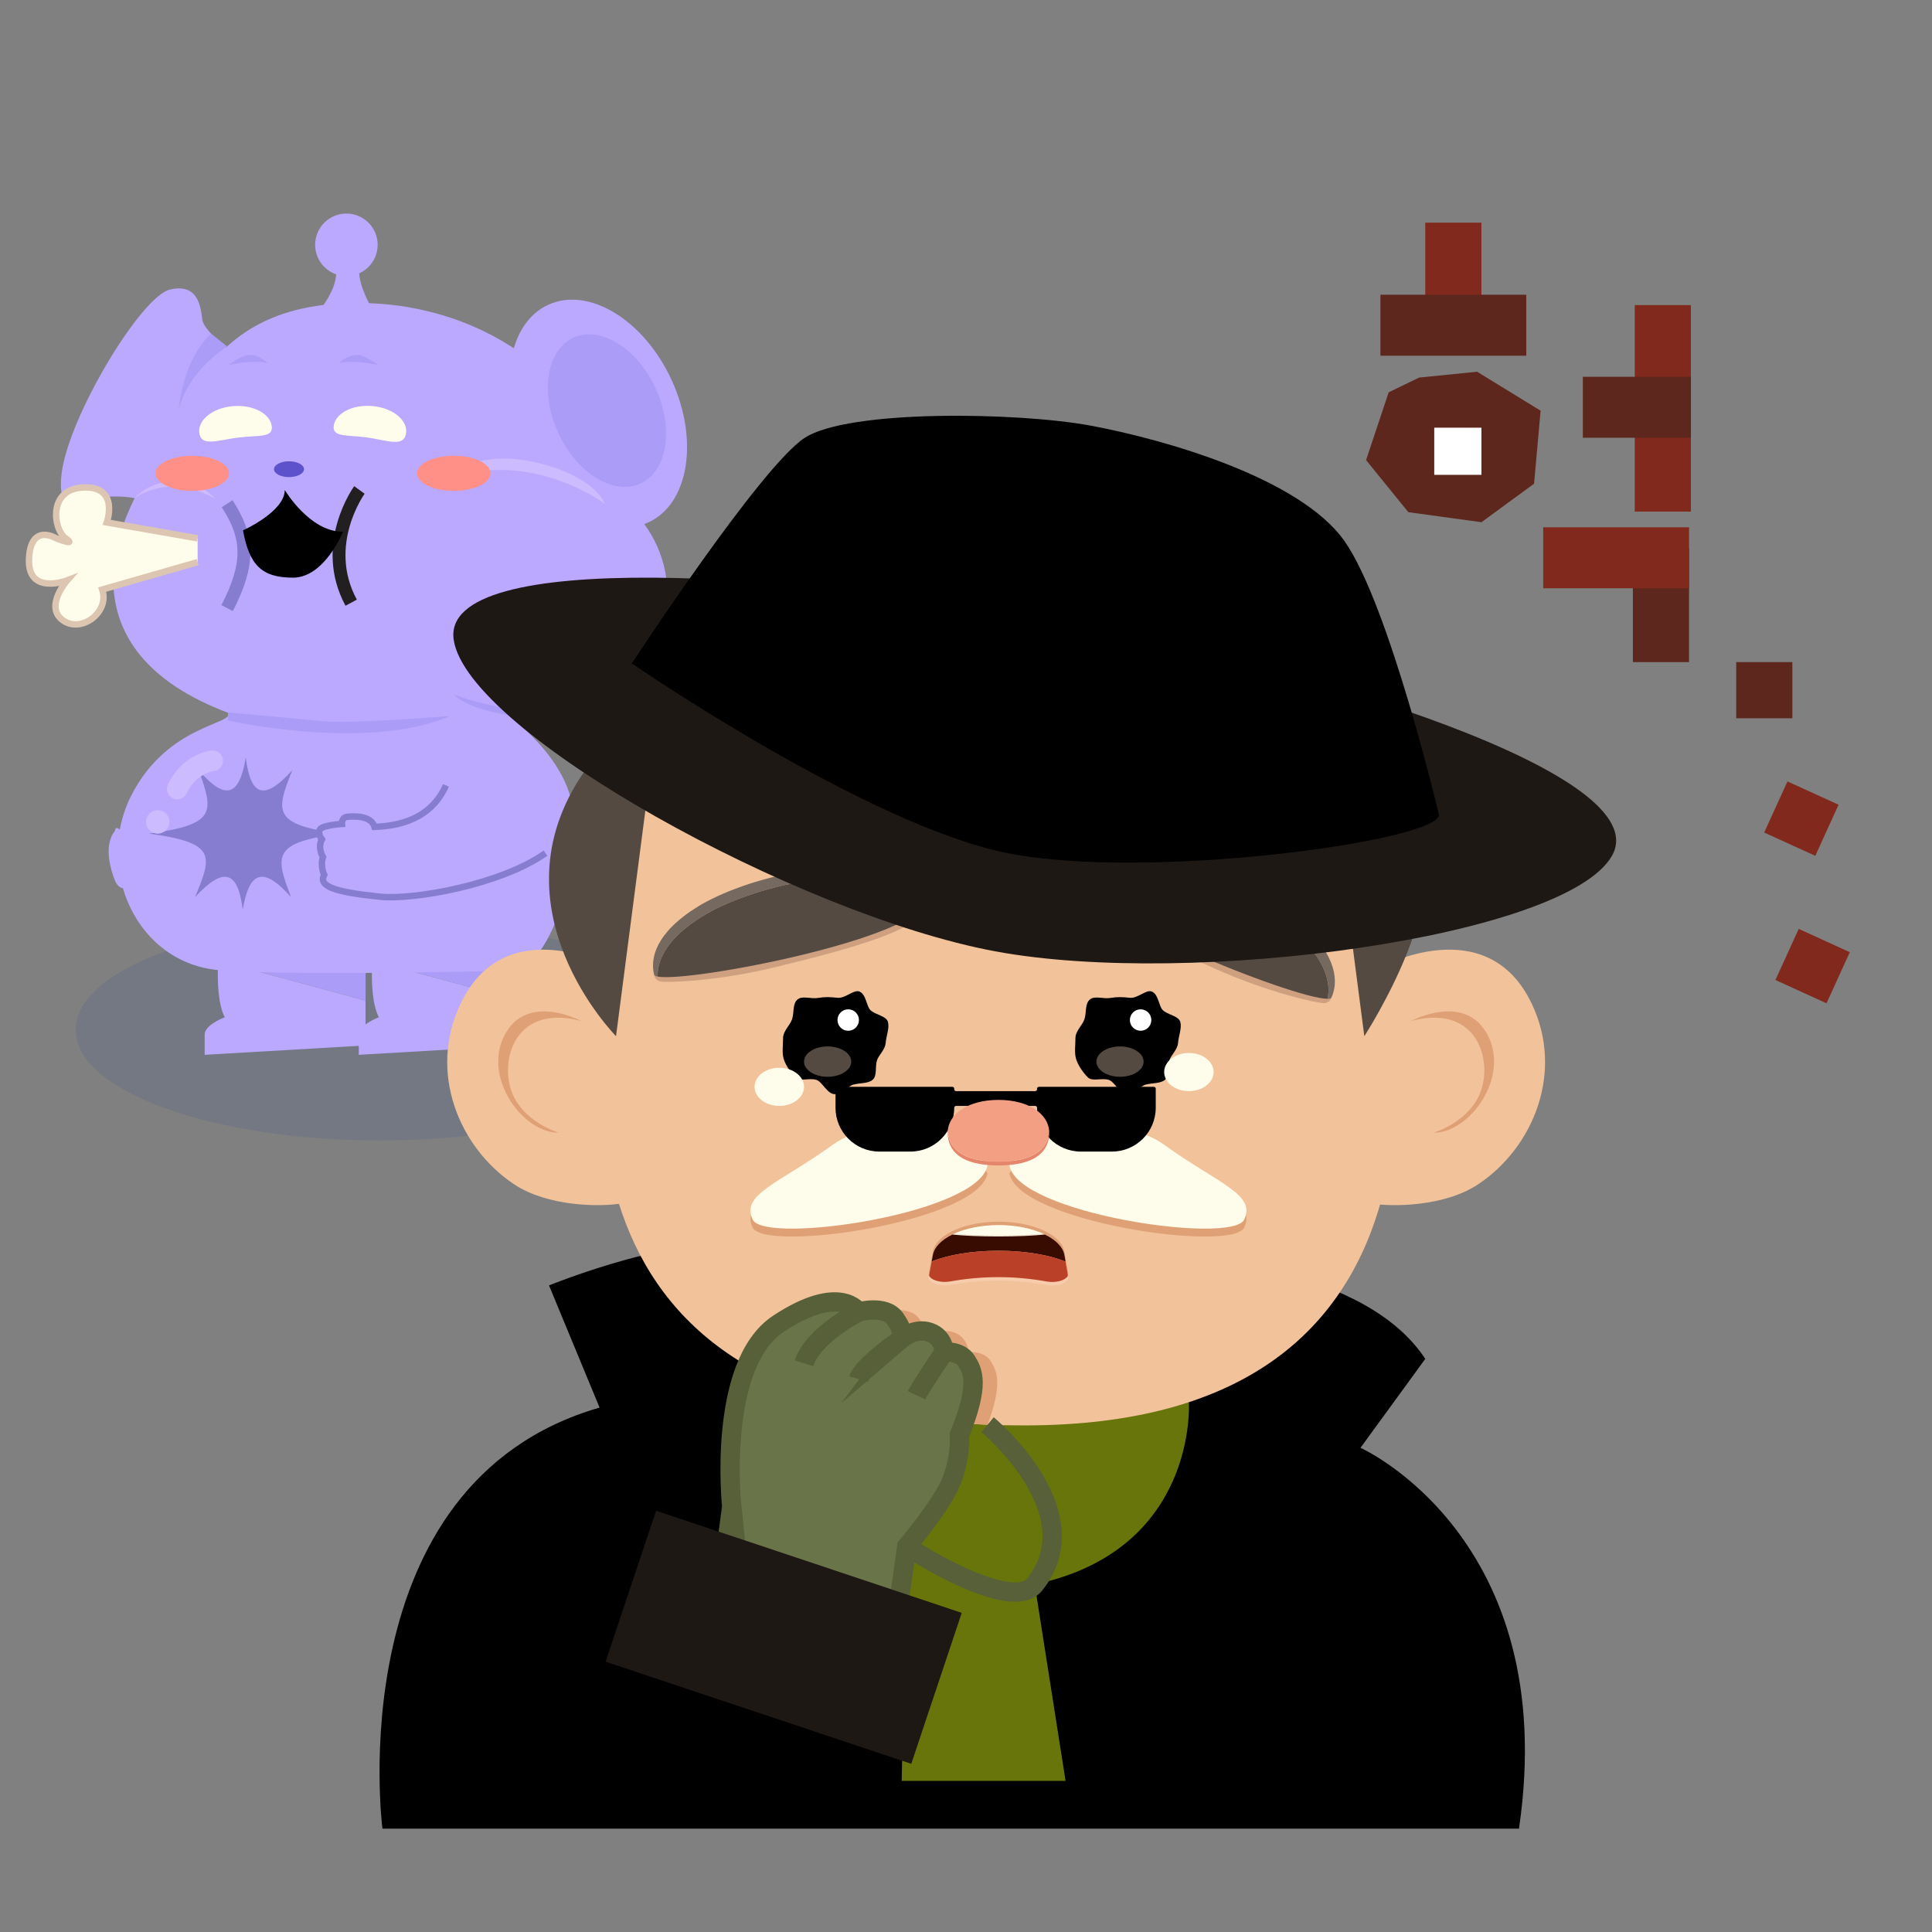 <svg width="300" height="300" viewBox="0 0 300 300" fill="none" xmlns="http://www.w3.org/2000/svg">
<rect x="0" y="0" width="300" height="300" fill="#808080" stroke="none"/>
<path opacity="0.19" d="M58.936 177.088C85.003 177.088 106.134 169.396 106.134 159.908C106.134 150.419 85.003 142.727 58.936 142.727C32.869 142.727 11.737 150.419 11.737 159.908C11.737 169.396 32.869 177.088 58.936 177.088Z" fill="#3F568E"/>
<path d="M56.766 136.095L35.864 134.751C35.864 134.751 34.185 142.368 33.871 149.176L56.766 155.375V136.095Z" fill="#AA9CF7"/>
<path d="M33.871 149.18C33.705 152.718 33.91 156.038 34.904 157.96C34.904 157.96 31.782 159.121 31.782 160.624V163.792L56.766 162.335V155.378L33.871 149.18Z" fill="#BAA9FF"/>
<path d="M80.691 136.095L59.789 134.751C59.789 134.751 58.11 142.368 57.796 149.176L80.691 155.375V136.095Z" fill="#AA9CF7"/>
<path d="M57.796 149.18C57.63 152.718 57.835 156.038 58.83 157.96C58.83 157.96 55.708 159.121 55.708 160.624V163.792L80.691 162.335V155.378L57.796 149.18Z" fill="#BAA9FF"/>
<path d="M100.69 81.113C106.97 78.218 108.574 68.309 104.274 58.981C99.973 49.653 91.397 44.438 85.117 47.333C78.838 50.227 77.233 60.136 81.534 69.464C85.834 78.793 94.41 84.008 100.69 81.113Z" fill="#BAA9FF"/>
<path d="M35.402 110.628C36.577 112.519 26.053 112.36 20.366 123.557C14.68 134.755 21.104 149.713 34.276 150.669C47.449 151.625 81.147 150.669 81.147 150.669C90.972 142.484 92.838 115.937 71.805 107.795L35.398 110.628H35.402Z" fill="#BAA9FF"/>
<path d="M38.164 117.613C38.901 123.561 40.979 124.492 45.392 119.589C42.768 126.157 42.373 128.016 52.706 129.445C42.33 130.874 42.68 132.733 45.195 139.302C40.821 134.398 38.679 135.33 37.698 141.277C36.947 135.333 34.844 134.398 30.276 139.302C33.052 132.733 33.472 130.874 23.153 129.445C33.543 128.016 33.222 126.161 30.855 119.589C35.074 124.492 37.187 123.557 38.161 117.613H38.164Z" fill="#867DD1"/>
<path d="M74.14 107.795C74.14 107.795 86.992 114.953 88.844 124.912C90.696 134.871 66.372 139.976 59.097 139.246C51.823 138.515 49.417 137.595 50.338 135.845C50.338 135.845 49.689 134.465 50.151 133.086C50.151 133.086 49.262 131.615 49.985 130.327C49.985 130.327 49.252 129.407 49.703 128.764C50.155 128.122 53.097 127.935 53.097 127.935C53.097 127.935 53.005 126.923 53.926 126.831C54.846 126.74 57.605 126.556 58.156 128.394L69.251 121.956" fill="#BAA9FF"/>
<path d="M94.986 76.708C92.464 59.976 75.82 47.05 55.648 47.05C33.733 47.05 29.274 60.498 20.902 77.354C13.826 91.61 15.046 110.466 55.648 115.2C61.359 115.867 66.806 115.13 71.731 113.344C76.148 111.743 80.762 110.681 85.457 110.632C86.227 110.625 87.01 110.568 87.796 110.462C96.094 109.34 102.663 102.564 103.523 94.234C104.285 86.865 100.68 80.268 94.983 76.705L94.986 76.708Z" fill="#BAA9FF"/>
<path d="M36.961 55.429C36.961 55.429 31.687 51.597 31.419 49.671C31.151 47.745 30.879 43.939 26.406 44.955C21.933 45.971 10.697 64.597 9.575 73.456C8.456 82.314 15.332 77.22 15.332 77.22C15.332 77.22 21.633 76.493 23.428 78.525C25.224 80.557 36.961 55.425 36.961 55.425V55.429Z" fill="#BAA9FF"/>
<path d="M67.473 75.272C67.473 75.272 72.715 69.258 83.485 71.868C92.527 74.059 93.91 78.215 93.91 78.215C93.91 78.215 81.294 68.739 67.473 75.272Z" fill="#CCBBFF"/>
<path d="M79.732 111.175C79.732 111.175 72.651 110.3 70.468 107.795C70.468 107.795 75.393 110.148 85.461 110.635L79.732 111.175Z" fill="#AA9CF7"/>
<path d="M33.401 77.449C33.401 77.449 31.073 74.556 26.966 74.719C22.86 74.881 20.906 77.35 20.906 77.35C20.906 77.35 26.074 73.293 33.405 77.449H33.401Z" fill="#CCBBFF"/>
<path d="M84.709 132.472C77.763 137.39 64.213 139.761 59.097 139.249C51.823 138.519 49.417 137.598 50.338 135.848C50.338 135.848 49.689 134.469 50.151 133.09C50.151 133.09 49.262 131.618 49.985 130.331C49.985 130.331 49.252 129.41 49.703 128.768C50.155 128.126 53.097 127.939 53.097 127.939C53.097 127.939 53.005 126.926 53.926 126.835C54.846 126.743 57.605 126.56 58.156 128.398C63.705 128.214 67.412 126.08 69.251 121.959" stroke="#867DD1" stroke-miterlimit="10"/>
<g style="mix-blend-mode:overlay">
<path d="M27.524 124.115C27.295 124.115 27.058 124.065 26.836 123.96C26.035 123.579 25.693 122.623 26.074 121.818C28.357 117.013 32.689 116.551 32.872 116.534C33.754 116.467 34.541 117.098 34.622 117.98C34.707 118.858 34.065 119.638 33.19 119.73C33.049 119.747 30.438 120.107 28.974 123.194C28.699 123.773 28.124 124.111 27.521 124.111L27.524 124.115Z" fill="#CCBBFF"/>
</g>
<g style="mix-blend-mode:overlay">
<path d="M24.494 129.445C25.499 129.445 26.314 128.63 26.314 127.625C26.314 126.62 25.499 125.805 24.494 125.805C23.488 125.805 22.673 126.62 22.673 127.625C22.673 128.63 23.488 129.445 24.494 129.445Z" fill="#CCBBFF"/>
</g>
<path d="M30.688 83.588L16.584 81.125C16.584 81.125 18.595 75.47 12.972 75.692C7.349 75.915 8.294 82.261 10.188 83.588C12.083 84.914 8.717 83.588 8.717 83.588C8.717 83.588 4.742 81.125 4.505 86.808C4.269 92.492 10.425 90.124 10.425 90.124C10.425 90.124 6.872 94.15 9.716 96.284C12.559 98.415 17.057 95.099 15.875 91.546L30.692 87.285" fill="#FEFDEB"/>
<path d="M30.688 83.588L16.584 81.125C16.584 81.125 18.595 75.47 12.972 75.692C7.349 75.915 8.294 82.261 10.188 83.588C12.083 84.914 8.717 83.588 8.717 83.588C8.717 83.588 4.742 81.125 4.505 86.808C4.269 92.492 10.425 90.124 10.425 90.124C10.425 90.124 6.872 94.15 9.716 96.284C12.559 98.415 17.057 95.099 15.875 91.546L30.692 87.285" stroke="#DDC6B1" stroke-miterlimit="10"/>
<path d="M99.465 75.076C103.633 73.155 104.677 66.531 101.796 60.281C98.915 54.032 93.2 50.523 89.031 52.445C84.863 54.367 83.819 60.991 86.7 67.24C89.581 73.49 95.296 76.998 99.465 75.076Z" fill="#AA9CF7"/>
<path d="M35.401 111.884C35.401 111.884 57.009 116.759 69.893 111.175C69.893 111.175 54.688 112.445 50.193 111.997C45.699 111.549 35.401 110.628 35.401 110.628V111.884Z" fill="#AA9CF7"/>
<path d="M29.852 76.225C33.005 76.225 35.56 75.004 35.56 73.498C35.56 71.992 33.005 70.771 29.852 70.771C26.7 70.771 24.145 71.992 24.145 73.498C24.145 75.004 26.7 76.225 29.852 76.225Z" fill="#FF9088"/>
<path d="M70.464 76.225C73.617 76.225 76.172 75.004 76.172 73.498C76.172 71.992 73.617 70.771 70.464 70.771C67.312 70.771 64.756 71.992 64.756 73.498C64.756 75.004 67.312 76.225 70.464 76.225Z" fill="#FF9088"/>
<path d="M93.102 218.568L85.249 199.599C85.249 199.599 106.924 190.808 115.013 194.219C123.102 197.63 203.458 183.974 221.316 211.004L211.258 224.812C211.258 224.812 242.479 238.768 235.868 283.949H59.383C59.383 283.949 52.448 230.323 93.102 218.568Z" fill="black"/>
<path d="M160.674 246.028L165.461 276.537H140.011L140.809 240.144C140.809 240.144 119.406 228.76 128.514 213.089L184.61 217.732C184.61 217.732 186.067 240.663 160.67 246.028H160.674Z" fill="#68750A"/>
<path d="M156.264 98.475C126.38 98.475 100.951 103.117 95.762 136.698C90.576 170.283 85.387 221.337 159.104 221.337C232.82 221.337 217.037 151.924 212.123 130.772C207.209 109.619 186.148 98.471 156.264 98.471V98.475Z" fill="#F2C29A"/>
<path d="M214.243 150.235C214.243 150.235 230.831 141.165 237.837 155.826C242.959 166.547 238.024 178.252 229.529 183.897C224.297 187.375 216.19 187.439 212.786 186.86L214.243 150.231V150.235Z" fill="#F2C29A"/>
<path d="M219.101 158.546C219.101 158.546 227.483 154.034 230.993 160.695C234.503 167.359 228.129 175.952 222.611 175.882C222.611 175.882 228.485 174.164 230.062 169.077C231.639 163.989 228.986 155.897 219.101 158.546Z" fill="#E0A075"/>
<path d="M95.117 150.235C95.117 150.235 78.529 141.165 71.523 155.826C66.4 166.547 71.336 178.252 79.831 183.897C85.062 187.375 93.169 187.439 96.574 186.86L95.117 150.231V150.235Z" fill="#F2C29A"/>
<path d="M90.262 158.546C90.262 158.546 81.88 154.034 78.37 160.695C74.86 167.359 81.235 175.952 86.752 175.882C86.752 175.882 80.878 174.164 79.302 169.077C77.725 163.989 80.377 155.897 90.262 158.546Z" fill="#E0A075"/>
<path d="M100.341 124.856L95.656 160.896C95.656 160.896 76.067 141.119 90.636 119.945L100.341 124.856Z" fill="#544A42"/>
<path d="M208.02 131.424L211.851 160.896C211.851 160.896 227.321 137.076 218.695 128.666L208.02 131.424Z" fill="#544A42"/>
<path d="M101.572 151.342C101.572 151.342 101.618 152.147 102.489 152.387C103.361 152.626 111.351 152.397 120.453 150.161C129.555 147.924 147.472 143.68 143.571 138.942L101.572 151.346V151.342Z" fill="#CEA080"/>
<path d="M109.153 142.23C115.888 138.095 133.368 132.917 143.204 139.358C143.412 139.496 143.595 139.634 143.751 139.775C143.807 139.119 143.415 138.476 142.481 137.863C132.645 131.421 115.165 136.596 108.43 140.734C101.696 144.869 100.951 148.912 101.572 151.342C101.608 151.48 101.798 151.579 102.126 151.642C102.034 149.194 103.428 145.744 109.153 142.23Z" fill="#756960"/>
<path d="M143.747 139.775C143.592 139.634 143.412 139.496 143.2 139.358C133.364 132.917 115.884 138.092 109.15 142.23C103.424 145.747 102.031 149.194 102.122 151.642C107.075 152.609 143.239 145.613 143.743 139.775H143.747Z" fill="#544A42"/>
<path d="M137.531 161.922C137.447 162.998 136.501 163.746 136.191 164.614C135.841 165.598 136.251 167.002 135.513 167.662C134.833 168.269 133.598 168.131 132.504 168.417C131.658 168.636 130.74 169.899 129.604 169.899C128.468 169.899 127.678 167.972 126.786 167.687C125.692 167.337 124.207 167.986 123.515 167.288C122.778 166.547 122.037 165.492 121.706 164.469C121.399 163.52 121.596 162.3 121.596 161.199C121.596 160.098 122.641 159.252 122.979 158.303C123.346 157.273 123.021 155.865 123.858 155.184C124.609 154.57 125.925 155.166 127.114 154.951C128.034 154.785 128.864 154.807 130.07 154.937C131.213 155.061 132.568 153.653 133.404 153.946C134.501 154.334 134.515 156.218 135.157 156.849C135.909 157.586 137.634 157.731 137.888 158.715C138.128 159.647 137.616 160.86 137.531 161.922Z" fill="black"/>
<path d="M131.711 160.056C132.63 160.056 133.376 159.31 133.376 158.391C133.376 157.471 132.63 156.726 131.711 156.726C130.791 156.726 130.045 157.471 130.045 158.391C130.045 159.31 130.791 160.056 131.711 160.056Z" fill="white"/>
<path d="M128.515 167.203C130.539 167.203 132.18 166.148 132.18 164.847C132.18 163.545 130.539 162.49 128.515 162.49C126.49 162.49 124.849 163.545 124.849 164.847C124.849 166.148 126.49 167.203 128.515 167.203Z" fill="#544A42"/>
<path d="M153.808 211.311C152.824 209.734 150.362 209.932 150.362 209.932C150.362 209.932 150.362 207.667 148.093 206.88C145.829 206.094 143.761 207.865 143.761 207.865C143.761 207.865 144.35 207.078 142.777 204.81C141.2 202.545 137.065 203.727 137.065 203.727C137.065 203.727 134.24 199.211 124.637 205.55C121.956 207.321 120.206 210.316 119.074 213.717C127.622 217.958 138.808 220.667 153.35 221.231C155.809 214.585 154.726 212.779 153.808 211.315V211.311Z" fill="#E0A075"/>
<path d="M206.747 154.902C206.747 154.902 206.556 155.685 205.656 155.763C204.757 155.84 196.939 154.158 188.399 150.298C179.858 146.439 163.013 138.999 167.715 135.051L206.747 154.902Z" fill="#CEA080"/>
<path d="M200.954 144.558C195.087 139.263 178.845 130.987 168.001 135.531C167.768 135.626 167.567 135.732 167.387 135.841C167.451 135.185 167.952 134.628 168.985 134.194C179.83 129.653 196.072 137.93 201.938 143.221C207.805 148.513 207.802 152.626 206.747 154.902C206.687 155.029 206.482 155.092 206.147 155.096C206.683 152.704 205.942 149.06 200.954 144.558Z" fill="#756960"/>
<path d="M167.383 135.838C167.563 135.728 167.764 135.626 167.997 135.527C178.842 130.987 195.084 139.263 200.95 144.555C205.939 149.056 206.68 152.701 206.143 155.092C201.099 155.142 166.815 141.673 167.383 135.838Z" fill="#544A42"/>
<path d="M150.824 178.037C150.824 178.037 137.46 173.116 129.188 179.071C120.919 185.026 115.002 186.68 116.872 190.61C118.742 194.537 151.96 189.728 153.335 182.203L150.82 178.037H150.824Z" fill="#E0A075"/>
<path d="M150.824 176.806C150.824 176.806 137.46 171.885 129.188 177.84C120.919 183.794 115.002 185.449 116.872 189.379C118.742 193.305 151.96 188.497 153.335 180.972L150.82 176.806H150.824Z" fill="#FEFDEB"/>
<path d="M159.252 178.037C159.252 178.037 172.615 173.116 180.887 179.071C189.157 185.026 195.073 186.68 193.203 190.61C191.333 194.537 158.116 189.728 156.74 182.203L159.255 178.037H159.252Z" fill="#E0A075"/>
<path d="M159.252 176.806C159.252 176.806 172.615 171.885 180.887 177.84C189.157 183.794 195.073 185.449 193.203 189.379C191.333 193.305 158.116 188.497 156.74 180.972L159.255 176.806H159.252Z" fill="#FEFDEB"/>
<path d="M155.068 190.236C160.402 190.236 164.847 192.272 165.291 194.921L165.82 198.064C165.859 197.959 165.873 197.846 165.856 197.729L165.295 194.385C164.85 191.739 160.405 189.7 155.071 189.7C149.773 189.7 145.349 191.707 144.855 194.335L144.223 197.708C144.202 197.832 144.213 197.948 144.259 198.061L144.855 194.872C145.345 192.244 149.773 190.236 155.071 190.236H155.068Z" fill="#E0A075"/>
<path d="M165.82 198.064C165.549 198.784 164.021 199.257 162.54 198.992C157.537 198.089 152.535 198.089 147.532 198.985C146.054 199.25 144.53 198.777 144.255 198.064L144.22 198.248C144.05 199.147 145.821 199.828 147.532 199.521C152.535 198.625 157.537 198.629 162.54 199.528C164.24 199.835 166.004 199.165 165.852 198.265L165.817 198.064H165.82Z" fill="#F7CCAD"/>
<path d="M155.04 191.834C152.267 191.834 149.995 191.735 148.174 191.563C148.072 191.608 147.97 191.654 147.871 191.704C149.741 191.894 152.108 192.004 155.036 192.004C157.964 192.004 160.374 191.891 162.25 191.697C162.152 191.647 162.049 191.601 161.947 191.556C160.12 191.732 157.834 191.831 155.036 191.831L155.04 191.834Z" fill="#E8E7D9"/>
<path d="M161.95 191.559C160.123 190.737 157.706 190.236 155.068 190.236C152.425 190.236 150.002 190.737 148.174 191.563C149.995 191.736 152.263 191.834 155.039 191.834C157.816 191.834 160.123 191.736 161.95 191.559Z" fill="#FEFDEB"/>
<path d="M165.461 195.92L165.291 194.918C165.08 193.651 163.951 192.529 162.254 191.697C160.377 191.891 157.996 192.004 155.039 192.004C152.083 192.004 149.741 191.894 147.874 191.704C146.202 192.522 145.088 193.626 144.855 194.872L144.661 195.898C147.127 194.872 150.859 194.216 155.039 194.216C159.22 194.216 162.995 194.879 165.461 195.916V195.92Z" fill="#380C01"/>
<path d="M147.536 198.982C152.538 198.086 157.541 198.089 162.543 198.989C164.021 199.257 165.552 198.781 165.824 198.061L165.464 195.916C162.998 194.879 159.248 194.216 155.043 194.216C150.838 194.216 147.13 194.872 144.664 195.898L144.262 198.057C144.537 198.773 146.061 199.243 147.54 198.978L147.536 198.982Z" fill="#BA4027"/>
<path d="M164.06 96.372C124.256 88.953 68.281 85.002 70.454 99.374C72.631 113.747 123.914 142.011 154.49 147.712C185.065 153.413 243.09 145.525 250.297 132.899C257.505 120.277 203.865 103.791 164.06 96.372Z" fill="#1E1815"/>
<path d="M223.45 126.545C223.189 130.613 178.351 136.78 156.546 132.497C134.741 128.214 98.108 103.019 98.108 103.019C98.108 103.019 118.118 72.44 124.944 67.995C131.767 63.55 158.095 63.994 169.38 66.097C180.665 68.199 201.846 74.165 208.785 84.036C215.725 93.906 223.45 126.545 223.45 126.545Z" fill="black"/>
<path d="M182.93 161.922C182.846 162.998 181.9 163.746 181.59 164.614C181.24 165.598 181.65 167.002 180.912 167.662C180.231 168.269 178.997 168.131 177.903 168.417C177.056 168.636 176.139 169.899 175.003 169.899C173.867 169.899 173.077 167.972 172.185 167.687C171.091 167.337 169.606 167.986 168.914 167.288C168.177 166.547 167.436 165.492 167.105 164.469C166.798 163.52 166.995 162.3 166.995 161.199C166.995 160.098 168.039 159.252 168.378 158.303C168.745 157.273 168.42 155.865 169.257 155.184C170.008 154.57 171.324 155.166 172.513 154.951C173.433 154.785 174.262 154.807 175.469 154.937C176.612 155.061 177.967 153.653 178.803 153.946C179.9 154.334 179.914 156.218 180.556 156.849C181.307 157.586 183.033 157.731 183.287 158.715C183.526 159.647 183.015 160.86 182.93 161.922Z" fill="black"/>
<path d="M177.113 160.056C178.032 160.056 178.778 159.31 178.778 158.391C178.778 157.471 178.032 156.726 177.113 156.726C176.193 156.726 175.448 157.471 175.448 158.391C175.448 159.31 176.193 160.056 177.113 160.056Z" fill="white"/>
<path d="M173.917 167.203C175.941 167.203 177.582 166.148 177.582 164.847C177.582 163.545 175.941 162.49 173.917 162.49C171.893 162.49 170.251 163.545 170.251 164.847C170.251 166.148 171.893 167.203 173.917 167.203Z" fill="#544A42"/>
<path d="M113.623 233.939C113.623 233.939 111.281 211.886 120.884 205.547C130.486 199.207 133.312 203.723 133.312 203.723C133.312 203.723 137.45 202.541 139.024 204.806C140.597 207.071 140.008 207.858 140.008 207.858C140.008 207.858 142.075 206.083 144.34 206.873C146.605 207.66 146.608 209.925 146.608 209.925C146.608 209.925 149.067 209.727 150.055 211.304C151.043 212.881 152.221 214.85 148.972 222.829C148.972 222.829 149.286 225.916 147.829 229.758C146.372 233.6 140.805 240.137 140.805 240.137L138.438 256.926L111.256 251.888L113.62 233.931L113.623 233.939Z" fill="#697548"/>
<path d="M121.011 171.729C123.13 171.729 124.849 170.403 124.849 168.766C124.849 167.129 123.13 165.803 121.011 165.803C118.891 165.803 117.172 167.129 117.172 168.766C117.172 170.403 118.891 171.729 121.011 171.729Z" fill="#FEFDEB"/>
<path d="M184.61 169.429C186.73 169.429 188.448 168.103 188.448 166.466C188.448 164.829 186.73 163.503 184.61 163.503C182.49 163.503 180.771 164.829 180.771 166.466C180.771 168.103 182.49 169.429 184.61 169.429Z" fill="#FEFDEB"/>
<path d="M133.316 203.727C133.316 203.727 126.179 207.339 124.853 211.696" stroke="#576038" stroke-width="3" stroke-miterlimit="10"/>
<path d="M140.011 207.865C140.011 207.865 133.954 212.052 133.312 214.151" stroke="#576038" stroke-width="3" stroke-miterlimit="10"/>
<path d="M146.612 209.932C146.612 209.932 142.911 215.407 142.322 216.666" stroke="#576038" stroke-width="3" stroke-miterlimit="10"/>
<path d="M113.623 233.939C113.623 233.939 111.281 211.886 120.884 205.547C130.486 199.207 133.312 203.723 133.312 203.723C133.312 203.723 137.45 202.541 139.024 204.806C140.597 207.071 140.008 207.858 140.008 207.858C140.008 207.858 142.075 206.083 144.34 206.873C146.605 207.66 146.608 209.925 146.608 209.925C146.608 209.925 149.067 209.727 150.055 211.304C151.043 212.881 152.221 214.85 148.972 222.829C148.972 222.829 149.286 225.916 147.829 229.758C146.372 233.6 140.805 240.137 140.805 240.137L138.438 256.926L111.256 251.888L113.62 233.931L113.623 233.939Z" stroke="#576038" stroke-width="3" stroke-miterlimit="10"/>
<path d="M149.338 250.445L101.88 234.584L94.046 258.025L141.504 273.886L149.338 250.445Z" fill="#1E1815"/>
<path d="M140.809 240.144C140.809 240.144 156.952 250.699 160.67 246.028C169.669 234.725 153.35 221.228 153.35 221.228" stroke="#576038" stroke-width="3" stroke-miterlimit="10"/>
<path d="M161.033 169.045V169.147C161.033 169.302 160.906 169.429 160.751 169.429H148.457C148.302 169.429 148.175 169.302 148.175 169.147V169.045C148.175 168.89 148.048 168.763 147.892 168.763H130.021C129.865 168.763 129.738 168.89 129.738 169.045V172.008C129.738 175.769 132.786 178.817 136.547 178.817H141.362C145.123 178.817 148.171 175.769 148.171 172.008C148.171 171.853 148.298 171.726 148.453 171.726H160.748C160.903 171.726 161.03 171.853 161.03 172.008C161.03 175.769 164.078 178.817 167.838 178.817H172.654C176.415 178.817 179.463 175.769 179.463 172.008V169.045C179.463 168.89 179.336 168.763 179.18 168.763H161.309C161.153 168.763 161.026 168.89 161.026 169.045H161.033Z" fill="black"/>
<path d="M155.04 180.383C149.384 180.383 147.314 178.273 147.162 175.61C147.155 175.698 147.151 175.79 147.151 175.882C147.151 178.693 149.159 180.972 155.04 180.972C160.92 180.972 162.928 178.693 162.928 175.882C162.928 175.79 162.928 175.702 162.917 175.61C162.769 178.273 160.698 180.383 155.04 180.383Z" fill="#E5866C"/>
<path d="M155.04 180.383C160.695 180.383 162.766 178.273 162.917 175.61C162.727 172.925 159.693 170.791 155.04 170.791C150.387 170.791 147.353 172.925 147.162 175.61C147.31 178.273 149.381 180.383 155.04 180.383Z" fill="#F29F83"/>
<path d="M42.175 66.037C42.566 68.034 40.143 67.561 37.049 67.935C33.955 68.309 31.366 69.392 30.974 67.391C30.582 65.391 32.773 63.472 35.864 63.098C38.957 62.724 41.783 64.04 42.175 66.04V66.037Z" fill="#FEFDEB"/>
<path d="M51.855 65.948C51.414 67.942 53.852 67.501 56.935 67.921C60.019 68.34 62.583 69.459 63.021 67.466C63.458 65.472 61.317 63.518 58.234 63.098C55.15 62.678 52.293 63.955 51.855 65.945V65.948Z" fill="#FEFDEB"/>
<path d="M35.268 53.795C35.268 53.795 29.073 57.598 27.739 63.761C27.739 63.761 28.233 56.035 32.777 51.809L35.268 53.795Z" fill="#AA9CF7"/>
<path d="M44.877 74.084C46.165 74.084 47.209 73.534 47.209 72.856C47.209 72.178 46.165 71.628 44.877 71.628C43.589 71.628 42.545 72.178 42.545 72.856C42.545 73.534 43.589 74.084 44.877 74.084Z" fill="#5D52CC"/>
<path d="M53.788 42.87C56.469 42.87 58.643 40.696 58.643 38.016C58.643 35.335 56.469 33.161 53.788 33.161C51.107 33.161 48.934 35.335 48.934 38.016C48.934 40.696 51.107 42.87 53.788 42.87Z" fill="#BAA9FF"/>
<path d="M57.803 48.017H49.774C51.993 44.986 53.277 41.956 51.058 38.926H56.516C54.868 41.956 56.152 44.986 57.8 48.017H57.803Z" fill="#BAA9FF"/>
<path d="M55.81 76.08C55.81 76.08 49.64 84.544 54.529 93.585" stroke="#221F20" stroke-width="2" stroke-miterlimit="10"/>
<path d="M35.268 78.215C38.767 83.573 38.728 87.694 35.268 94.425" stroke="#867DD1" stroke-width="2" stroke-miterlimit="10"/>
<path d="M17.83 129.043C17.83 129.043 17.875 127.995 18.828 129.043C19.78 130.091 19.177 131.177 18.828 131.654C18.828 131.654 19.858 132.391 19.34 133.915C19.34 133.915 19.678 134.726 19.484 135.704C19.484 135.704 19.96 136.84 19.544 137.573C19.128 138.307 18.235 137.736 17.83 136.681C17.424 135.626 15.879 131.481 17.83 129.043Z" fill="#BAA9FF"/>
<path d="M262.274 85.126H253.553V102.814H262.274V85.126Z" fill="#5E271D"/>
<path d="M278.318 102.81H269.598V111.531H278.318V102.81Z" fill="#5E271D"/>
<path d="M285.493 124.956L277.558 121.34L273.941 129.275L281.877 132.892L285.493 124.956Z" fill="#82291D"/>
<path d="M287.238 147.855L279.303 144.238L275.686 152.174L283.622 155.79L287.238 147.855Z" fill="#82291D"/>
<path d="M262.274 81.877H239.629V91.345H262.274V81.877Z" fill="#82291D"/>
<path d="M230.034 34.572H221.313V52.261H230.034V34.572Z" fill="#82291D"/>
<path d="M236.997 45.766H214.353V55.235H236.997V45.766Z" fill="#5E271D"/>
<path d="M262.563 47.378H253.843V79.442H262.563V47.378Z" fill="#82291D"/>
<path d="M262.563 58.508H245.782V67.977H262.563V58.508Z" fill="#5E271D"/>
<path d="M220.36 58.628L215.633 60.918L212.123 71.445L218.685 79.531L230.041 81.09L238.211 75.107L239.224 63.772L229.363 57.722L220.36 58.628Z" fill="#5E271D"/>
<path d="M230.034 66.411H222.71V73.734H230.034V66.411Z" fill="white"/>
<path d="M37.73 82.36C37.73 82.36 44.218 79.453 44.218 76.084C44.218 76.084 48.088 82.61 53.259 82.568C53.259 82.568 50.409 89.698 45.495 89.698C40.58 89.698 38.718 87.694 37.73 82.36Z" fill="black"/>
<path d="M52.645 56.381C52.645 56.381 54.547 54.469 56.459 55.351C58.371 56.233 58.639 56.674 58.639 56.674C58.639 56.674 54.935 55.792 52.645 56.381Z" fill="#AA9CF7"/>
<path d="M41.554 56.381C41.554 56.381 39.653 54.469 37.741 55.351C35.829 56.233 35.56 56.674 35.56 56.674C35.56 56.674 39.265 55.792 41.554 56.381Z" fill="#AA9CF7"/>
</svg>
